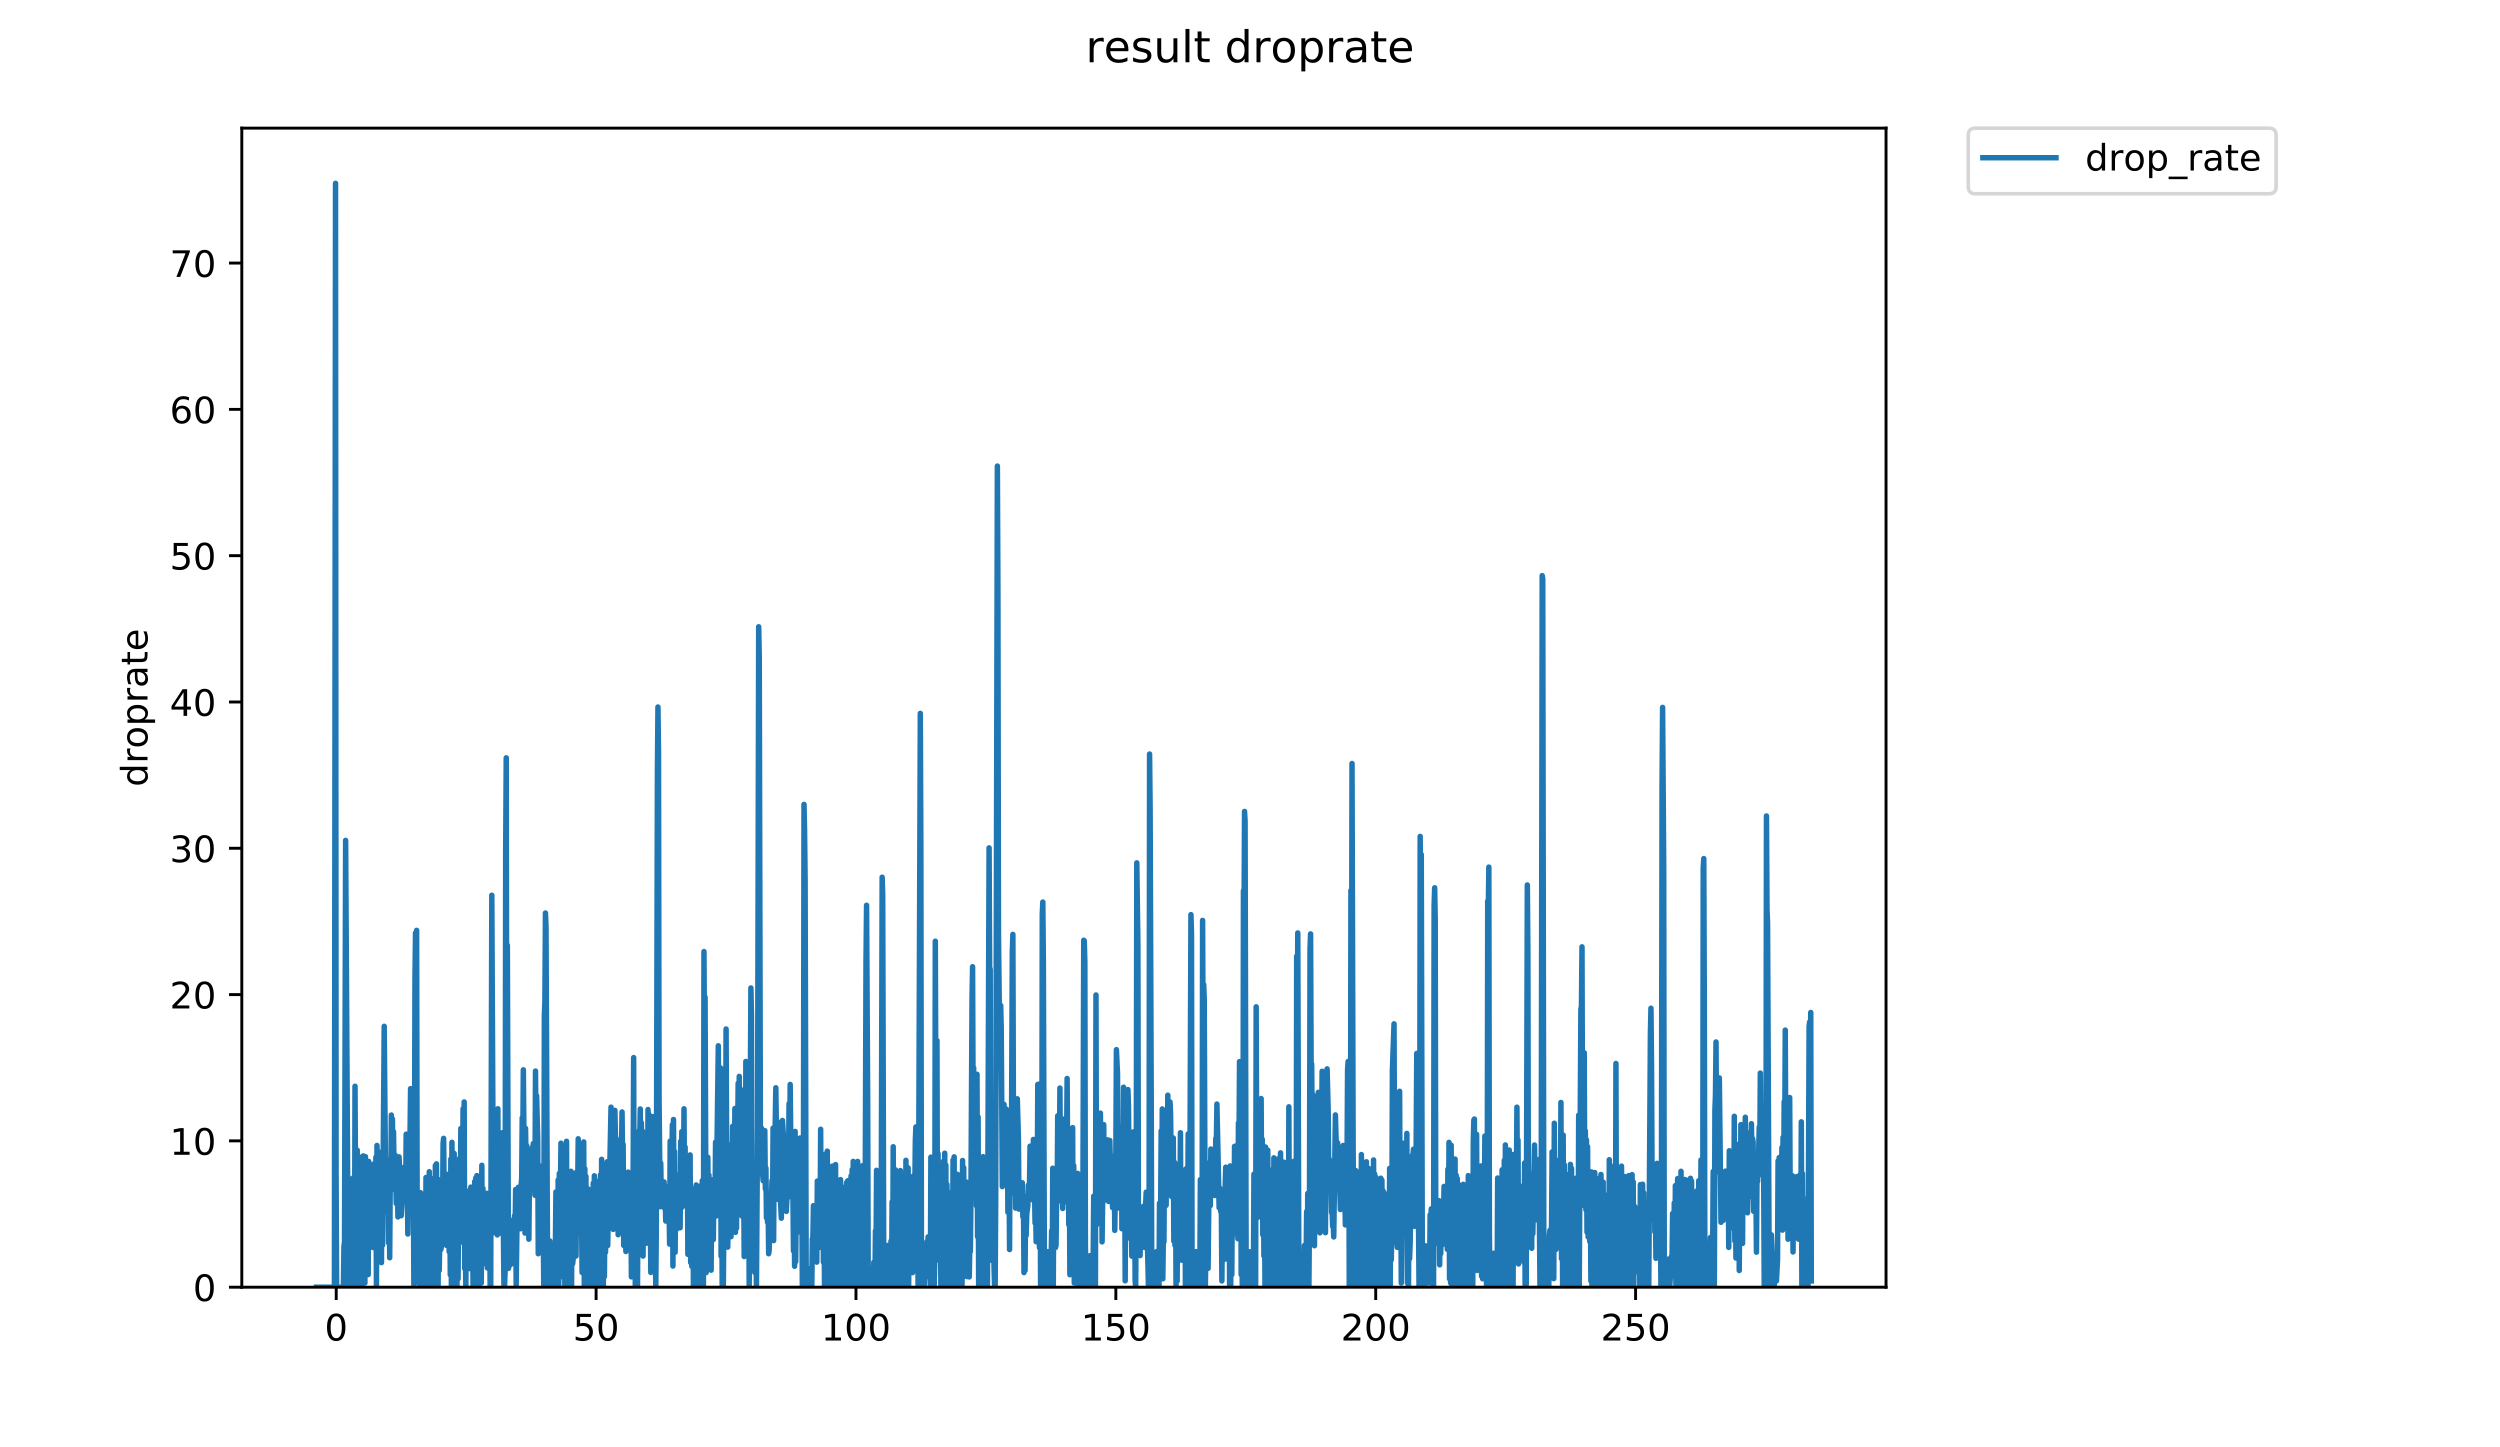 <?xml version="1.0" encoding="utf-8" standalone="no"?>
<!DOCTYPE svg PUBLIC "-//W3C//DTD SVG 1.1//EN"
  "http://www.w3.org/Graphics/SVG/1.1/DTD/svg11.dtd">
<!-- Created with matplotlib (https://matplotlib.org/) -->
<svg height="396pt" version="1.1" viewBox="0 0 684 396" width="684pt" xmlns="http://www.w3.org/2000/svg" xmlns:xlink="http://www.w3.org/1999/xlink">
 <defs>
  <style type="text/css">
*{stroke-linecap:butt;stroke-linejoin:round;}
  </style>
 </defs>
 <g id="figure_1">
  <g id="patch_1">
   <path d="M 0 396 
L 684 396 
L 684 0 
L 0 0 
z
" style="fill:#ffffff;"/>
  </g>
  <g id="axes_1">
   <g id="patch_2">
    <path d="M 66.159 352.174 
L 516.019 352.174 
L 516.019 35.062 
L 66.159 35.062 
z
" style="fill:#ffffff;"/>
   </g>
   <g id="matplotlib.axis_1">
    <g id="xtick_1">
     <g id="line2d_1">
      <defs>
       <path d="M 0 0 
L 0 3.5 
" id="m5cca418c26" style="stroke:#000000;stroke-width:0.8;"/>
      </defs>
      <g>
       <use style="stroke:#000000;stroke-width:0.8;" x="91.992" xlink:href="#m5cca418c26" y="352.174"/>
      </g>
     </g>
     <g id="text_1">
      <!-- 0 -->
      <defs>
       <path d="M 31.781 66.406 
Q 24.172 66.406 20.328 58.906 
Q 16.5 51.422 16.5 36.375 
Q 16.5 21.391 20.328 13.891 
Q 24.172 6.391 31.781 6.391 
Q 39.453 6.391 43.281 13.891 
Q 47.125 21.391 47.125 36.375 
Q 47.125 51.422 43.281 58.906 
Q 39.453 66.406 31.781 66.406 
z
M 31.781 74.219 
Q 44.047 74.219 50.516 64.516 
Q 56.984 54.828 56.984 36.375 
Q 56.984 17.969 50.516 8.266 
Q 44.047 -1.422 31.781 -1.422 
Q 19.531 -1.422 13.062 8.266 
Q 6.594 17.969 6.594 36.375 
Q 6.594 54.828 13.062 64.516 
Q 19.531 74.219 31.781 74.219 
z
" id="DejaVuSans-48"/>
      </defs>
      <g transform="translate(88.811 366.773)scale(0.1 -0.1)">
       <use xlink:href="#DejaVuSans-48"/>
      </g>
     </g>
    </g>
    <g id="xtick_2">
     <g id="line2d_2">
      <g>
       <use style="stroke:#000000;stroke-width:0.8;" x="163.093" xlink:href="#m5cca418c26" y="352.174"/>
      </g>
     </g>
     <g id="text_2">
      <!-- 50 -->
      <defs>
       <path d="M 10.797 72.906 
L 49.516 72.906 
L 49.516 64.594 
L 19.828 64.594 
L 19.828 46.734 
Q 21.969 47.469 24.109 47.828 
Q 26.266 48.188 28.422 48.188 
Q 40.625 48.188 47.75 41.5 
Q 54.891 34.812 54.891 23.391 
Q 54.891 11.625 47.562 5.094 
Q 40.234 -1.422 26.906 -1.422 
Q 22.312 -1.422 17.547 -0.641 
Q 12.797 0.141 7.719 1.703 
L 7.719 11.625 
Q 12.109 9.234 16.797 8.062 
Q 21.484 6.891 26.703 6.891 
Q 35.156 6.891 40.078 11.328 
Q 45.016 15.766 45.016 23.391 
Q 45.016 31 40.078 35.438 
Q 35.156 39.891 26.703 39.891 
Q 22.75 39.891 18.812 39.016 
Q 14.891 38.141 10.797 36.281 
z
" id="DejaVuSans-53"/>
      </defs>
      <g transform="translate(156.731 366.773)scale(0.1 -0.1)">
       <use xlink:href="#DejaVuSans-53"/>
       <use x="63.623" xlink:href="#DejaVuSans-48"/>
      </g>
     </g>
    </g>
    <g id="xtick_3">
     <g id="line2d_3">
      <g>
       <use style="stroke:#000000;stroke-width:0.8;" x="234.194" xlink:href="#m5cca418c26" y="352.174"/>
      </g>
     </g>
     <g id="text_3">
      <!-- 100 -->
      <defs>
       <path d="M 12.406 8.297 
L 28.516 8.297 
L 28.516 63.922 
L 10.984 60.406 
L 10.984 69.391 
L 28.422 72.906 
L 38.281 72.906 
L 38.281 8.297 
L 54.391 8.297 
L 54.391 0 
L 12.406 0 
z
" id="DejaVuSans-49"/>
      </defs>
      <g transform="translate(224.65 366.773)scale(0.1 -0.1)">
       <use xlink:href="#DejaVuSans-49"/>
       <use x="63.623" xlink:href="#DejaVuSans-48"/>
       <use x="127.246" xlink:href="#DejaVuSans-48"/>
      </g>
     </g>
    </g>
    <g id="xtick_4">
     <g id="line2d_4">
      <g>
       <use style="stroke:#000000;stroke-width:0.8;" x="305.295" xlink:href="#m5cca418c26" y="352.174"/>
      </g>
     </g>
     <g id="text_4">
      <!-- 150 -->
      <g transform="translate(295.751 366.773)scale(0.1 -0.1)">
       <use xlink:href="#DejaVuSans-49"/>
       <use x="63.623" xlink:href="#DejaVuSans-53"/>
       <use x="127.246" xlink:href="#DejaVuSans-48"/>
      </g>
     </g>
    </g>
    <g id="xtick_5">
     <g id="line2d_5">
      <g>
       <use style="stroke:#000000;stroke-width:0.8;" x="376.395" xlink:href="#m5cca418c26" y="352.174"/>
      </g>
     </g>
     <g id="text_5">
      <!-- 200 -->
      <defs>
       <path d="M 19.188 8.297 
L 53.609 8.297 
L 53.609 0 
L 7.328 0 
L 7.328 8.297 
Q 12.938 14.109 22.625 23.891 
Q 32.328 33.688 34.812 36.531 
Q 39.547 41.844 41.422 45.531 
Q 43.312 49.219 43.312 52.781 
Q 43.312 58.594 39.234 62.25 
Q 35.156 65.922 28.609 65.922 
Q 23.969 65.922 18.812 64.312 
Q 13.672 62.703 7.812 59.422 
L 7.812 69.391 
Q 13.766 71.781 18.938 73 
Q 24.125 74.219 28.422 74.219 
Q 39.75 74.219 46.484 68.547 
Q 53.219 62.891 53.219 53.422 
Q 53.219 48.922 51.531 44.891 
Q 49.859 40.875 45.406 35.406 
Q 44.188 33.984 37.641 27.219 
Q 31.109 20.453 19.188 8.297 
z
" id="DejaVuSans-50"/>
      </defs>
      <g transform="translate(366.852 366.773)scale(0.1 -0.1)">
       <use xlink:href="#DejaVuSans-50"/>
       <use x="63.623" xlink:href="#DejaVuSans-48"/>
       <use x="127.246" xlink:href="#DejaVuSans-48"/>
      </g>
     </g>
    </g>
    <g id="xtick_6">
     <g id="line2d_6">
      <g>
       <use style="stroke:#000000;stroke-width:0.8;" x="447.496" xlink:href="#m5cca418c26" y="352.174"/>
      </g>
     </g>
     <g id="text_6">
      <!-- 250 -->
      <g transform="translate(437.952 366.773)scale(0.1 -0.1)">
       <use xlink:href="#DejaVuSans-50"/>
       <use x="63.623" xlink:href="#DejaVuSans-53"/>
       <use x="127.246" xlink:href="#DejaVuSans-48"/>
      </g>
     </g>
    </g>
   </g>
   <g id="matplotlib.axis_2">
    <g id="ytick_1">
     <g id="line2d_7">
      <defs>
       <path d="M 0 0 
L -3.5 0 
" id="mb58667f553" style="stroke:#000000;stroke-width:0.8;"/>
      </defs>
      <g>
       <use style="stroke:#000000;stroke-width:0.8;" x="66.159" xlink:href="#mb58667f553" y="352.174"/>
      </g>
     </g>
     <g id="text_7">
      <!-- 0 -->
      <g transform="translate(52.796 355.973)scale(0.1 -0.1)">
       <use xlink:href="#DejaVuSans-48"/>
      </g>
     </g>
    </g>
    <g id="ytick_2">
     <g id="line2d_8">
      <g>
       <use style="stroke:#000000;stroke-width:0.8;" x="66.159" xlink:href="#mb58667f553" y="312.146"/>
      </g>
     </g>
     <g id="text_8">
      <!-- 10 -->
      <g transform="translate(46.434 315.945)scale(0.1 -0.1)">
       <use xlink:href="#DejaVuSans-49"/>
       <use x="63.623" xlink:href="#DejaVuSans-48"/>
      </g>
     </g>
    </g>
    <g id="ytick_3">
     <g id="line2d_9">
      <g>
       <use style="stroke:#000000;stroke-width:0.8;" x="66.159" xlink:href="#mb58667f553" y="272.117"/>
      </g>
     </g>
     <g id="text_9">
      <!-- 20 -->
      <g transform="translate(46.434 275.916)scale(0.1 -0.1)">
       <use xlink:href="#DejaVuSans-50"/>
       <use x="63.623" xlink:href="#DejaVuSans-48"/>
      </g>
     </g>
    </g>
    <g id="ytick_4">
     <g id="line2d_10">
      <g>
       <use style="stroke:#000000;stroke-width:0.8;" x="66.159" xlink:href="#mb58667f553" y="232.089"/>
      </g>
     </g>
     <g id="text_10">
      <!-- 30 -->
      <defs>
       <path d="M 40.578 39.312 
Q 47.656 37.797 51.625 33 
Q 55.609 28.219 55.609 21.188 
Q 55.609 10.406 48.188 4.484 
Q 40.766 -1.422 27.094 -1.422 
Q 22.516 -1.422 17.656 -0.516 
Q 12.797 0.391 7.625 2.203 
L 7.625 11.719 
Q 11.719 9.328 16.594 8.109 
Q 21.484 6.891 26.812 6.891 
Q 36.078 6.891 40.938 10.547 
Q 45.797 14.203 45.797 21.188 
Q 45.797 27.641 41.281 31.266 
Q 36.766 34.906 28.719 34.906 
L 20.219 34.906 
L 20.219 43.016 
L 29.109 43.016 
Q 36.375 43.016 40.234 45.922 
Q 44.094 48.828 44.094 54.297 
Q 44.094 59.906 40.109 62.906 
Q 36.141 65.922 28.719 65.922 
Q 24.656 65.922 20.016 65.031 
Q 15.375 64.156 9.812 62.312 
L 9.812 71.094 
Q 15.438 72.656 20.344 73.438 
Q 25.25 74.219 29.594 74.219 
Q 40.828 74.219 47.359 69.109 
Q 53.906 64.016 53.906 55.328 
Q 53.906 49.266 50.438 45.094 
Q 46.969 40.922 40.578 39.312 
z
" id="DejaVuSans-51"/>
      </defs>
      <g transform="translate(46.434 235.888)scale(0.1 -0.1)">
       <use xlink:href="#DejaVuSans-51"/>
       <use x="63.623" xlink:href="#DejaVuSans-48"/>
      </g>
     </g>
    </g>
    <g id="ytick_5">
     <g id="line2d_11">
      <g>
       <use style="stroke:#000000;stroke-width:0.8;" x="66.159" xlink:href="#mb58667f553" y="192.06"/>
      </g>
     </g>
     <g id="text_11">
      <!-- 40 -->
      <defs>
       <path d="M 37.797 64.312 
L 12.891 25.391 
L 37.797 25.391 
z
M 35.203 72.906 
L 47.609 72.906 
L 47.609 25.391 
L 58.016 25.391 
L 58.016 17.188 
L 47.609 17.188 
L 47.609 0 
L 37.797 0 
L 37.797 17.188 
L 4.891 17.188 
L 4.891 26.703 
z
" id="DejaVuSans-52"/>
      </defs>
      <g transform="translate(46.434 195.86)scale(0.1 -0.1)">
       <use xlink:href="#DejaVuSans-52"/>
       <use x="63.623" xlink:href="#DejaVuSans-48"/>
      </g>
     </g>
    </g>
    <g id="ytick_6">
     <g id="line2d_12">
      <g>
       <use style="stroke:#000000;stroke-width:0.8;" x="66.159" xlink:href="#mb58667f553" y="152.032"/>
      </g>
     </g>
     <g id="text_12">
      <!-- 50 -->
      <g transform="translate(46.434 155.831)scale(0.1 -0.1)">
       <use xlink:href="#DejaVuSans-53"/>
       <use x="63.623" xlink:href="#DejaVuSans-48"/>
      </g>
     </g>
    </g>
    <g id="ytick_7">
     <g id="line2d_13">
      <g>
       <use style="stroke:#000000;stroke-width:0.8;" x="66.159" xlink:href="#mb58667f553" y="112.003"/>
      </g>
     </g>
     <g id="text_13">
      <!-- 60 -->
      <defs>
       <path d="M 33.016 40.375 
Q 26.375 40.375 22.484 35.828 
Q 18.609 31.297 18.609 23.391 
Q 18.609 15.531 22.484 10.953 
Q 26.375 6.391 33.016 6.391 
Q 39.656 6.391 43.531 10.953 
Q 47.406 15.531 47.406 23.391 
Q 47.406 31.297 43.531 35.828 
Q 39.656 40.375 33.016 40.375 
z
M 52.594 71.297 
L 52.594 62.312 
Q 48.875 64.062 45.094 64.984 
Q 41.312 65.922 37.594 65.922 
Q 27.828 65.922 22.672 59.328 
Q 17.531 52.734 16.797 39.406 
Q 19.672 43.656 24.016 45.922 
Q 28.375 48.188 33.594 48.188 
Q 44.578 48.188 50.953 41.516 
Q 57.328 34.859 57.328 23.391 
Q 57.328 12.156 50.688 5.359 
Q 44.047 -1.422 33.016 -1.422 
Q 20.359 -1.422 13.672 8.266 
Q 6.984 17.969 6.984 36.375 
Q 6.984 53.656 15.188 63.938 
Q 23.391 74.219 37.203 74.219 
Q 40.922 74.219 44.703 73.484 
Q 48.484 72.75 52.594 71.297 
z
" id="DejaVuSans-54"/>
      </defs>
      <g transform="translate(46.434 115.803)scale(0.1 -0.1)">
       <use xlink:href="#DejaVuSans-54"/>
       <use x="63.623" xlink:href="#DejaVuSans-48"/>
      </g>
     </g>
    </g>
    <g id="ytick_8">
     <g id="line2d_14">
      <g>
       <use style="stroke:#000000;stroke-width:0.8;" x="66.159" xlink:href="#mb58667f553" y="71.975"/>
      </g>
     </g>
     <g id="text_14">
      <!-- 70 -->
      <defs>
       <path d="M 8.203 72.906 
L 55.078 72.906 
L 55.078 68.703 
L 28.609 0 
L 18.312 0 
L 43.219 64.594 
L 8.203 64.594 
z
" id="DejaVuSans-55"/>
      </defs>
      <g transform="translate(46.434 75.774)scale(0.1 -0.1)">
       <use xlink:href="#DejaVuSans-55"/>
       <use x="63.623" xlink:href="#DejaVuSans-48"/>
      </g>
     </g>
    </g>
    <g id="text_15">
     <!-- droprate -->
     <defs>
      <path d="M 45.406 46.391 
L 45.406 75.984 
L 54.391 75.984 
L 54.391 0 
L 45.406 0 
L 45.406 8.203 
Q 42.578 3.328 38.25 0.953 
Q 33.938 -1.422 27.875 -1.422 
Q 17.969 -1.422 11.734 6.484 
Q 5.516 14.406 5.516 27.297 
Q 5.516 40.188 11.734 48.094 
Q 17.969 56 27.875 56 
Q 33.938 56 38.25 53.625 
Q 42.578 51.266 45.406 46.391 
z
M 14.797 27.297 
Q 14.797 17.391 18.875 11.75 
Q 22.953 6.109 30.078 6.109 
Q 37.203 6.109 41.297 11.75 
Q 45.406 17.391 45.406 27.297 
Q 45.406 37.203 41.297 42.844 
Q 37.203 48.484 30.078 48.484 
Q 22.953 48.484 18.875 42.844 
Q 14.797 37.203 14.797 27.297 
z
" id="DejaVuSans-100"/>
      <path d="M 41.109 46.297 
Q 39.594 47.172 37.812 47.578 
Q 36.031 48 33.891 48 
Q 26.266 48 22.188 43.047 
Q 18.109 38.094 18.109 28.812 
L 18.109 0 
L 9.078 0 
L 9.078 54.688 
L 18.109 54.688 
L 18.109 46.188 
Q 20.953 51.172 25.484 53.578 
Q 30.031 56 36.531 56 
Q 37.453 56 38.578 55.875 
Q 39.703 55.766 41.062 55.516 
z
" id="DejaVuSans-114"/>
      <path d="M 30.609 48.391 
Q 23.391 48.391 19.188 42.75 
Q 14.984 37.109 14.984 27.297 
Q 14.984 17.484 19.156 11.844 
Q 23.344 6.203 30.609 6.203 
Q 37.797 6.203 41.984 11.859 
Q 46.188 17.531 46.188 27.297 
Q 46.188 37.016 41.984 42.703 
Q 37.797 48.391 30.609 48.391 
z
M 30.609 56 
Q 42.328 56 49.016 48.375 
Q 55.719 40.766 55.719 27.297 
Q 55.719 13.875 49.016 6.219 
Q 42.328 -1.422 30.609 -1.422 
Q 18.844 -1.422 12.172 6.219 
Q 5.516 13.875 5.516 27.297 
Q 5.516 40.766 12.172 48.375 
Q 18.844 56 30.609 56 
z
" id="DejaVuSans-111"/>
      <path d="M 18.109 8.203 
L 18.109 -20.797 
L 9.078 -20.797 
L 9.078 54.688 
L 18.109 54.688 
L 18.109 46.391 
Q 20.953 51.266 25.266 53.625 
Q 29.594 56 35.594 56 
Q 45.562 56 51.781 48.094 
Q 58.016 40.188 58.016 27.297 
Q 58.016 14.406 51.781 6.484 
Q 45.562 -1.422 35.594 -1.422 
Q 29.594 -1.422 25.266 0.953 
Q 20.953 3.328 18.109 8.203 
z
M 48.688 27.297 
Q 48.688 37.203 44.609 42.844 
Q 40.531 48.484 33.406 48.484 
Q 26.266 48.484 22.188 42.844 
Q 18.109 37.203 18.109 27.297 
Q 18.109 17.391 22.188 11.75 
Q 26.266 6.109 33.406 6.109 
Q 40.531 6.109 44.609 11.75 
Q 48.688 17.391 48.688 27.297 
z
" id="DejaVuSans-112"/>
      <path d="M 34.281 27.484 
Q 23.391 27.484 19.188 25 
Q 14.984 22.516 14.984 16.5 
Q 14.984 11.719 18.141 8.906 
Q 21.297 6.109 26.703 6.109 
Q 34.188 6.109 38.703 11.406 
Q 43.219 16.703 43.219 25.484 
L 43.219 27.484 
z
M 52.203 31.203 
L 52.203 0 
L 43.219 0 
L 43.219 8.297 
Q 40.141 3.328 35.547 0.953 
Q 30.953 -1.422 24.312 -1.422 
Q 15.922 -1.422 10.953 3.297 
Q 6 8.016 6 15.922 
Q 6 25.141 12.172 29.828 
Q 18.359 34.516 30.609 34.516 
L 43.219 34.516 
L 43.219 35.406 
Q 43.219 41.609 39.141 45 
Q 35.062 48.391 27.688 48.391 
Q 23 48.391 18.547 47.266 
Q 14.109 46.141 10.016 43.891 
L 10.016 52.203 
Q 14.938 54.109 19.578 55.047 
Q 24.219 56 28.609 56 
Q 40.484 56 46.344 49.844 
Q 52.203 43.703 52.203 31.203 
z
" id="DejaVuSans-97"/>
      <path d="M 18.312 70.219 
L 18.312 54.688 
L 36.812 54.688 
L 36.812 47.703 
L 18.312 47.703 
L 18.312 18.016 
Q 18.312 11.328 20.141 9.422 
Q 21.969 7.516 27.594 7.516 
L 36.812 7.516 
L 36.812 0 
L 27.594 0 
Q 17.188 0 13.234 3.875 
Q 9.281 7.766 9.281 18.016 
L 9.281 47.703 
L 2.688 47.703 
L 2.688 54.688 
L 9.281 54.688 
L 9.281 70.219 
z
" id="DejaVuSans-116"/>
      <path d="M 56.203 29.594 
L 56.203 25.203 
L 14.891 25.203 
Q 15.484 15.922 20.484 11.062 
Q 25.484 6.203 34.422 6.203 
Q 39.594 6.203 44.453 7.469 
Q 49.312 8.734 54.109 11.281 
L 54.109 2.781 
Q 49.266 0.734 44.188 -0.344 
Q 39.109 -1.422 33.891 -1.422 
Q 20.797 -1.422 13.156 6.188 
Q 5.516 13.812 5.516 26.812 
Q 5.516 40.234 12.766 48.109 
Q 20.016 56 32.328 56 
Q 43.359 56 49.781 48.891 
Q 56.203 41.797 56.203 29.594 
z
M 47.219 32.234 
Q 47.125 39.594 43.094 43.984 
Q 39.062 48.391 32.422 48.391 
Q 24.906 48.391 20.391 44.141 
Q 15.875 39.891 15.188 32.172 
z
" id="DejaVuSans-101"/>
     </defs>
     <g transform="translate(40.354 215.236)rotate(-90)scale(0.1 -0.1)">
      <use xlink:href="#DejaVuSans-100"/>
      <use x="63.477" xlink:href="#DejaVuSans-114"/>
      <use x="104.559" xlink:href="#DejaVuSans-111"/>
      <use x="165.74" xlink:href="#DejaVuSans-112"/>
      <use x="229.217" xlink:href="#DejaVuSans-114"/>
      <use x="270.33" xlink:href="#DejaVuSans-97"/>
      <use x="331.609" xlink:href="#DejaVuSans-116"/>
      <use x="370.818" xlink:href="#DejaVuSans-101"/>
     </g>
    </g>
   </g>
   <g id="line2d_15">
    <path clip-path="url(#p943f7c2961)" d="M 86.607 352.174 
L 91.495 352.174 
L 91.799 50.163 
L 91.949 320.201 
L 92.1 352.174 
L 93.954 352.174 
L 94.106 340.94 
L 94.259 339.806 
L 94.562 229.928 
L 95.165 331.196 
L 95.318 328.994 
L 95.468 351.602 
L 95.62 323.785 
L 95.769 352.174 
L 95.922 324.51 
L 96.073 352.174 
L 96.225 326.696 
L 96.376 352.174 
L 96.529 322.336 
L 96.682 352.174 
L 96.832 323.459 
L 96.982 352.174 
L 97.132 297.199 
L 97.282 326.869 
L 97.432 327.479 
L 97.583 352.174 
L 97.733 314.684 
L 97.884 347.028 
L 98.034 320.197 
L 98.184 333.77 
L 98.334 336.071 
L 98.484 325.143 
L 98.634 348.143 
L 98.784 325.719 
L 98.934 352.174 
L 99.084 316.465 
L 99.233 344.122 
L 99.384 316.251 
L 99.534 346.998 
L 99.684 318.193 
L 99.834 351.026 
L 99.985 316.455 
L 100.135 330.864 
L 100.285 317.617 
L 100.434 330.895 
L 100.584 318.242 
L 100.734 348.723 
L 100.884 317.766 
L 101.034 330.895 
L 101.334 326.832 
L 101.484 323.993 
L 101.633 330.32 
L 101.785 331.617 
L 101.935 329.904 
L 102.087 341.34 
L 102.237 318.484 
L 102.388 334.473 
L 102.539 324.114 
L 102.689 330.413 
L 102.84 316.619 
L 102.991 352.174 
L 103.142 313.4 
L 103.293 329.873 
L 103.443 320.813 
L 103.595 323.011 
L 103.748 318.49 
L 103.903 332.634 
L 104.057 315.276 
L 104.365 345.456 
L 104.517 318.77 
L 104.666 340.688 
L 105.118 280.797 
L 105.567 331.44 
L 105.718 323.623 
L 105.868 321.736 
L 106.018 329.744 
L 106.168 320.588 
L 106.318 340.079 
L 106.468 317.242 
L 106.618 344.122 
L 106.768 322.843 
L 106.918 325.719 
L 107.068 305.082 
L 107.218 318.865 
L 107.367 306.164 
L 107.517 318.769 
L 107.667 309.615 
L 107.817 320.633 
L 108.119 316.045 
L 108.42 329.301 
L 108.721 323.542 
L 108.871 332.947 
L 109.172 316.517 
L 109.324 319.336 
L 109.474 329.202 
L 109.626 327.794 
L 109.776 332.62 
L 110.079 327.897 
L 110.229 319.486 
L 110.379 324.726 
L 110.529 323.871 
L 110.982 327.515 
L 111.132 310.311 
L 111.281 325.182 
L 111.432 322.311 
L 111.582 337.629 
L 111.732 323.582 
L 111.882 320.542 
L 112.032 312.491 
L 112.184 310.726 
L 112.335 297.85 
L 112.635 331.47 
L 112.785 331.499 
L 112.935 323.018 
L 113.085 321.162 
L 113.235 352.174 
L 113.385 326.069 
L 113.535 267.935 
L 113.685 255.257 
L 113.835 259.138 
L 113.985 254.544 
L 114.134 331.987 
L 114.286 331.705 
L 114.436 334.896 
L 114.585 351.024 
L 114.735 336.624 
L 114.885 352.174 
L 115.039 326.313 
L 115.191 352.174 
L 115.341 333.849 
L 115.491 352.174 
L 115.642 329.333 
L 115.792 352.174 
L 115.942 326.905 
L 116.092 352.174 
L 116.245 328.928 
L 116.395 352.174 
L 116.547 322.167 
L 116.698 352.174 
L 116.848 322.225 
L 116.999 352.174 
L 117.149 324.568 
L 117.298 352.174 
L 117.449 320.588 
L 117.6 352.174 
L 117.75 327.585 
L 117.901 352.174 
L 118.053 322.775 
L 118.205 347.632 
L 118.356 327.69 
L 118.507 328.123 
L 118.659 352.174 
L 118.811 322.252 
L 118.963 352.174 
L 119.113 318.865 
L 119.267 352.174 
L 119.417 318.436 
L 119.568 352.174 
L 119.718 333.195 
L 119.868 352.174 
L 120.017 322.758 
L 120.169 347.613 
L 120.319 339.003 
L 120.47 337.878 
L 120.62 341.866 
L 120.773 340.867 
L 120.923 324.114 
L 121.075 333.954 
L 121.226 312.83 
L 121.376 311.458 
L 121.527 326.405 
L 121.677 322.969 
L 121.828 328.695 
L 121.982 329.285 
L 122.133 340.721 
L 122.286 329.124 
L 122.439 335.801 
L 122.589 321.295 
L 122.742 327.897 
L 122.893 342.494 
L 123.045 324.274 
L 123.197 348.772 
L 123.349 317.121 
L 123.499 352.174 
L 123.651 312.542 
L 123.803 344.793 
L 123.955 315.888 
L 124.107 352.174 
L 124.26 315.58 
L 124.411 352.174 
L 124.565 323.945 
L 124.715 352.174 
L 124.869 317.928 
L 125.022 352.174 
L 125.174 328.191 
L 125.324 349.89 
L 125.477 330.72 
L 125.628 340.2 
L 125.78 316.872 
L 125.931 328.226 
L 126.084 308.763 
L 126.241 331.309 
L 126.391 314.541 
L 126.543 323.745 
L 126.695 303.345 
L 126.846 329.904 
L 126.997 301.498 
L 127.149 347.071 
L 127.3 340.2 
L 127.45 352.174 
L 127.606 332.271 
L 127.757 344.772 
L 127.908 332.787 
L 128.062 343.192 
L 128.213 325.87 
L 128.363 343.012 
L 128.514 329.841 
L 128.668 347.121 
L 128.819 324.804 
L 129.122 338.509 
L 129.279 326.153 
L 129.428 352.174 
L 129.578 330.32 
L 129.728 352.174 
L 129.878 323.252 
L 130.028 352.174 
L 130.177 322.268 
L 130.327 352.174 
L 130.476 321.649 
L 130.628 352.174 
L 130.778 325.757 
L 130.928 352.174 
L 131.078 326.294 
L 131.227 346.39 
L 131.377 334.371 
L 131.68 351.035 
L 131.829 318.817 
L 131.981 345.911 
L 132.131 325.143 
L 132.281 340.737 
L 132.431 327.984 
L 132.581 330.288 
L 132.73 342.255 
L 132.88 330.32 
L 133.031 338.005 
L 133.186 326.493 
L 133.342 346.907 
L 133.494 328.495 
L 133.644 346.331 
L 133.801 341.611 
L 133.952 332.245 
L 134.105 352.174 
L 134.258 352.174 
L 134.559 244.935 
L 135.01 337.264 
L 135.163 320.174 
L 135.314 315.993 
L 135.464 320.678 
L 135.614 337.221 
L 135.764 325.528 
L 135.914 328.157 
L 136.065 337.878 
L 136.216 303.359 
L 136.366 336.713 
L 136.518 324.234 
L 136.669 337.412 
L 136.821 311.352 
L 136.971 324.154 
L 137.122 315.629 
L 137.273 328.662 
L 137.423 309.919 
L 137.574 332.676 
L 137.725 336.704 
L 137.883 352.174 
L 138.041 352.174 
L 138.2 347.599 
L 138.354 233.035 
L 138.505 207.342 
L 138.657 312.146 
L 138.809 258.623 
L 139.11 347.035 
L 139.261 346.439 
L 139.565 339.041 
L 139.715 340.737 
L 139.865 345.866 
L 140.015 334.945 
L 140.166 333.875 
L 140.316 335.668 
L 140.467 335.615 
L 140.619 343.154 
L 140.769 332.62 
L 140.92 337.878 
L 141.072 325.451 
L 141.222 351.602 
L 141.526 329.027 
L 141.678 328.829 
L 141.829 324.843 
L 141.979 327.408 
L 142.129 333.691 
L 142.28 326.331 
L 142.43 336.186 
L 142.581 324.114 
L 142.732 322.439 
L 142.882 305.789 
L 143.033 312.886 
L 143.184 292.703 
L 143.335 309.798 
L 143.485 312.088 
L 143.637 337.37 
L 143.787 308.715 
L 143.938 318.388 
L 144.089 313.4 
L 144.244 335.472 
L 144.395 329.968 
L 144.545 330.956 
L 144.696 339.041 
L 144.847 323.21 
L 144.998 323.084 
L 145.152 315.017 
L 145.302 315.681 
L 145.453 318.388 
L 145.604 313.916 
L 145.754 315.993 
L 145.905 312.886 
L 146.36 327.013 
L 146.511 293.041 
L 146.662 312.146 
L 146.813 299.79 
L 147.116 311.747 
L 147.267 343.025 
L 147.417 321.251 
L 147.567 334.896 
L 147.72 319.521 
L 147.87 329.777 
L 148.021 319.055 
L 148.171 321.251 
L 148.322 320.106 
L 148.473 320.768 
L 148.783 352.174 
L 148.935 277.983 
L 149.085 273.845 
L 149.235 249.803 
L 149.387 253.529 
L 149.838 352.174 
L 149.991 352.174 
L 150.144 347.093 
L 150.294 352.174 
L 150.444 339.521 
L 150.744 348.728 
L 150.896 347.042 
L 151.046 349.89 
L 151.197 345.302 
L 151.347 344.157 
L 151.497 346.998 
L 151.647 352.174 
L 151.948 341.866 
L 152.098 326.12 
L 152.249 340.183 
L 152.406 326.478 
L 152.556 352.174 
L 152.71 322.816 
L 152.871 352.174 
L 153.028 321.047 
L 153.179 338 
L 153.481 312.774 
L 153.635 345.475 
L 153.789 313.599 
L 153.94 349.319 
L 154.09 326.405 
L 154.242 341.954 
L 154.392 318.817 
L 154.546 352.174 
L 154.697 316.972 
L 154.847 352.174 
L 154.998 312.26 
L 155.149 352.174 
L 155.3 321.339 
L 155.454 352.174 
L 155.609 321.512 
L 155.762 352.174 
L 155.913 322.481 
L 156.069 352.174 
L 156.221 320.468 
L 156.377 352.174 
L 156.526 328.662 
L 156.676 345.765 
L 156.832 344.358 
L 156.984 341.516 
L 157.141 335.679 
L 157.292 339.63 
L 157.444 320.902 
L 157.595 343.657 
L 157.746 322.566 
L 157.896 333.25 
L 158.048 326.019 
L 158.199 311.574 
L 158.351 326.093 
L 158.653 331.046 
L 158.805 330.031 
L 158.956 337.837 
L 159.106 332.188 
L 159.256 348.137 
L 159.407 326.977 
L 159.557 332.676 
L 159.708 312.43 
L 159.859 352.174 
L 160.01 319.751 
L 160.161 352.174 
L 160.311 321.867 
L 160.467 352.174 
L 160.621 326.6 
L 160.776 352.174 
L 160.933 325.306 
L 161.087 352.174 
L 161.237 328.762 
L 161.394 348.171 
L 161.55 334.987 
L 161.855 350.451 
L 162.011 325.87 
L 162.163 352.174 
L 162.314 323.707 
L 162.465 352.174 
L 162.616 321.699 
L 162.77 352.174 
L 162.921 324.765 
L 163.075 352.174 
L 163.226 323.176 
L 163.383 352.174 
L 163.542 331.194 
L 163.693 348.143 
L 164 335.812 
L 164.15 352.174 
L 164.303 321.383 
L 164.453 352.174 
L 164.604 317.192 
L 164.758 352.174 
L 164.91 318.768 
L 165.064 352.174 
L 165.214 321.519 
L 165.364 349.294 
L 165.515 328.762 
L 165.668 342.617 
L 165.819 328.695 
L 165.969 333.875 
L 166.12 317.864 
L 166.271 340.77 
L 166.572 322.311 
L 166.722 325.221 
L 167.174 302.926 
L 167.474 322.311 
L 167.626 323.745 
L 167.779 336.366 
L 167.929 326.759 
L 168.08 307.569 
L 168.229 303.794 
L 168.379 310.765 
L 168.531 311.805 
L 168.682 311.747 
L 168.832 312.548 
L 168.982 311.916 
L 169.132 337.817 
L 169.284 336.208 
L 169.435 330.382 
L 169.585 317.716 
L 169.735 333.222 
L 169.884 325.719 
L 170.189 304.229 
L 170.34 317.242 
L 170.492 313.108 
L 170.643 340.754 
L 170.793 325.832 
L 170.944 325.259 
L 171.093 331.44 
L 171.244 342.411 
L 171.545 323.542 
L 171.695 329.202 
L 171.845 320.678 
L 171.996 328.695 
L 172.146 322.396 
L 172.296 330.382 
L 172.597 324.687 
L 172.749 349.343 
L 173.05 321.78 
L 173.203 326.84 
L 173.367 289.362 
L 173.519 349.274 
L 173.669 325.259 
L 173.819 352.174 
L 173.969 329.169 
L 174.119 352.174 
L 174.269 321.162 
L 174.42 352.174 
L 174.57 325.642 
L 174.723 340.234 
L 174.876 309.373 
L 175.029 311.69 
L 175.181 303.414 
L 175.331 321.78 
L 175.482 307.192 
L 175.633 322.523 
L 175.785 309.47 
L 175.937 343.657 
L 176.088 320.946 
L 176.391 327.585 
L 176.541 330.956 
L 176.695 318.024 
L 176.845 340.148 
L 176.996 318.913 
L 177.146 332.676 
L 177.297 303.568 
L 177.447 326.368 
L 177.601 304.95 
L 177.757 333.929 
L 177.91 330.351 
L 178.059 348.143 
L 178.209 324.489 
L 178.361 322.082 
L 178.661 305.522 
L 178.813 313.4 
L 178.962 313.01 
L 179.112 315.942 
L 179.417 352.174 
L 179.566 336.071 
L 179.867 211.44 
L 180.016 193.441 
L 180.166 205.883 
L 180.319 300.87 
L 180.627 330.156 
L 180.777 318.242 
L 180.929 327.829 
L 181.081 323.745 
L 181.391 325.046 
L 181.54 330.288 
L 181.69 323.377 
L 181.842 330.506 
L 181.992 328.088 
L 182.144 334.082 
L 182.297 332.442 
L 182.601 325.639 
L 182.751 324.687 
L 182.901 329.841 
L 183.054 330.125 
L 183.208 340.401 
L 183.359 312.203 
L 183.509 340.234 
L 183.66 313.641 
L 183.811 317.962 
L 183.962 307.698 
L 184.112 346.398 
L 184.263 306.296 
L 184.412 327.479 
L 184.564 315.058 
L 184.714 342.629 
L 184.866 323.094 
L 185.016 333.823 
L 185.171 322.027 
L 185.321 336.14 
L 185.625 328.226 
L 185.776 321.383 
L 185.93 326.349 
L 186.083 335.916 
L 186.241 312.255 
L 186.392 330.537 
L 186.542 309.615 
L 186.692 323.5 
L 186.842 316.045 
L 186.993 321.251 
L 187.143 303.359 
L 187.294 327.55 
L 187.446 313.837 
L 187.598 329.968 
L 187.748 317.864 
L 187.898 319.921 
L 188.051 316.838 
L 188.204 343.179 
L 188.354 327.049 
L 188.508 334.184 
L 188.659 335.662 
L 188.815 315.987 
L 188.968 345.437 
L 189.119 329.398 
L 189.271 346.456 
L 189.572 332.099 
L 189.721 352.174 
L 189.873 325.215 
L 190.023 352.174 
L 190.176 326.649 
L 190.327 352.174 
L 190.477 324.194 
L 190.631 352.174 
L 190.783 325.336 
L 190.933 352.174 
L 191.084 331.44 
L 191.234 343.945 
L 191.536 334.197 
L 191.689 349.916 
L 191.841 324.313 
L 191.994 350.48 
L 192.145 323.011 
L 192.3 352.174 
L 192.454 352.174 
L 192.605 260.355 
L 192.755 286.892 
L 192.906 272.802 
L 193.208 348.177 
L 193.659 316.619 
L 193.809 334.945 
L 193.96 321.471 
L 194.114 338.719 
L 194.266 328.361 
L 194.566 347.526 
L 194.717 325.413 
L 194.868 337.091 
L 195.018 322.801 
L 195.17 339.152 
L 195.32 322.927 
L 195.472 322.691 
L 195.624 330.629 
L 195.774 312.491 
L 195.924 332.704 
L 196.527 286.13 
L 196.678 312.718 
L 196.834 297.615 
L 196.985 325.489 
L 197.139 292.188 
L 197.291 343.682 
L 197.443 321.601 
L 197.597 352.174 
L 197.749 318.059 
L 197.901 352.174 
L 198.052 334.498 
L 198.203 333.979 
L 198.354 326.405 
L 198.505 325.336 
L 198.655 281.536 
L 198.806 312.26 
L 198.955 313.066 
L 199.105 341.215 
L 199.555 319.298 
L 199.705 334.32 
L 199.854 327.337 
L 200.003 338.351 
L 200.153 321.605 
L 200.305 321.996 
L 200.457 308.137 
L 200.609 331.226 
L 200.761 316.455 
L 200.914 322.124 
L 201.063 303.289 
L 201.212 337.178 
L 201.362 307.185 
L 201.511 336.048 
L 201.661 311.858 
L 201.811 311.916 
L 201.961 296.387 
L 202.11 314.162 
L 202.26 294.496 
L 202.409 312.376 
L 202.558 297.957 
L 202.708 331.987 
L 202.857 299.687 
L 203.008 332.732 
L 203.159 313.806 
L 203.309 329.268 
L 203.46 322.082 
L 203.61 343.785 
L 203.762 309.979 
L 203.912 339.262 
L 204.063 290.416 
L 204.214 333.902 
L 204.365 320.768 
L 204.516 329.873 
L 204.82 314.435 
L 204.977 352.174 
L 205.446 270.311 
L 205.598 277.86 
L 205.751 338.643 
L 205.904 343.141 
L 206.055 342.508 
L 206.206 331.617 
L 206.356 332.648 
L 206.505 348.143 
L 206.655 327.373 
L 206.96 352.174 
L 207.27 308.143 
L 207.576 171.49 
L 207.733 179.685 
L 208.046 311.091 
L 208.196 310.943 
L 208.346 308.653 
L 208.646 321.118 
L 208.797 323.052 
L 208.947 312.088 
L 209.249 309.348 
L 209.4 325.298 
L 209.551 319.58 
L 209.7 333.222 
L 209.852 327.725 
L 210.003 334.447 
L 210.153 329.268 
L 210.304 343.025 
L 210.456 342.012 
L 210.607 328.662 
L 210.758 330.444 
L 210.908 329.904 
L 211.059 328.662 
L 211.21 323.011 
L 211.36 333.304 
L 211.511 308.653 
L 211.661 339.43 
L 211.814 314.348 
L 211.964 314.952 
L 212.264 297.616 
L 212.565 319.921 
L 212.716 328.123 
L 212.867 306.999 
L 213.016 321.162 
L 213.167 309.615 
L 213.321 324.104 
L 213.773 333.304 
L 213.931 309.345 
L 214.081 306.558 
L 214.381 311.458 
L 214.531 327.479 
L 214.681 317.092 
L 214.833 324.882 
L 214.983 324.444 
L 215.132 331.44 
L 215.736 319.336 
L 215.889 301.927 
L 216.042 324.471 
L 216.192 296.706 
L 216.343 310.549 
L 216.494 313.345 
L 216.645 327.62 
L 216.796 311.061 
L 217.098 342.255 
L 217.248 322.885 
L 217.399 346.448 
L 217.552 309.567 
L 217.703 345.192 
L 217.853 328.729 
L 218.004 333.849 
L 218.154 318.388 
L 218.309 337.101 
L 218.468 318.546 
L 218.619 324.959 
L 218.921 311.352 
L 219.071 329.235 
L 219.221 321.207 
L 219.372 325.087 
L 219.522 352.174 
L 219.673 352.174 
L 219.825 321.035 
L 219.976 220.08 
L 220.126 227.193 
L 220.277 240.573 
L 220.578 352.174 
L 221.18 352.174 
L 221.33 347.58 
L 221.48 347.123 
L 221.632 352.174 
L 222.106 352.174 
L 222.257 338.978 
L 222.407 338.411 
L 222.558 329.873 
L 222.708 344.168 
L 223.012 333.49 
L 223.167 331.048 
L 223.468 345.322 
L 223.619 323.135 
L 223.77 339.612 
L 223.923 329.059 
L 224.074 341.34 
L 224.225 333.357 
L 224.376 336.163 
L 224.528 308.962 
L 224.68 337.433 
L 224.831 325.374 
L 224.982 331.647 
L 225.133 319.008 
L 225.284 345.322 
L 225.434 329.268 
L 225.586 352.174 
L 225.737 315.838 
L 225.888 352.174 
L 226.04 316.922 
L 226.191 352.174 
L 226.342 314.952 
L 226.493 352.174 
L 226.644 326.515 
L 226.795 349.315 
L 226.946 331.647 
L 227.097 336.735 
L 227.248 347.035 
L 227.398 322.969 
L 227.549 352.174 
L 227.7 319.059 
L 227.851 352.174 
L 228.001 320.938 
L 228.153 352.174 
L 228.304 319.102 
L 228.455 352.174 
L 228.606 318.628 
L 228.759 352.174 
L 228.91 322.733 
L 229.06 352.174 
L 229.21 330.32 
L 229.359 343.472 
L 229.51 343.025 
L 229.662 331.38 
L 229.813 352.174 
L 229.965 322.741 
L 230.117 352.174 
L 230.268 324.647 
L 230.418 352.174 
L 230.57 325.413 
L 230.722 352.174 
L 230.875 325.451 
L 231.028 352.174 
L 231.178 345.182 
L 231.33 329.744 
L 231.48 352.174 
L 231.631 323.542 
L 231.782 352.174 
L 231.932 323.052 
L 232.082 352.174 
L 232.233 331.499 
L 232.385 351.567 
L 232.535 339.521 
L 232.686 346.431 
L 232.836 321.736 
L 232.986 352.174 
L 233.139 320.039 
L 233.289 352.174 
L 233.439 317.766 
L 233.592 352.174 
L 233.747 319.884 
L 233.899 352.174 
L 234.052 322.419 
L 234.203 352.174 
L 234.355 322.566 
L 234.509 352.174 
L 234.659 317.766 
L 234.809 351.007 
L 234.96 332.732 
L 235.261 347.593 
L 235.413 326.182 
L 235.565 352.174 
L 235.72 320.857 
L 235.871 352.174 
L 236.024 318.911 
L 236.175 352.174 
L 236.327 319.988 
L 236.479 352.174 
L 236.637 352.174 
L 236.939 263.222 
L 237.09 247.678 
L 237.394 301.291 
L 237.547 352.174 
L 238.013 352.174 
L 238.163 348.743 
L 238.313 348.723 
L 238.464 352.174 
L 238.616 347.071 
L 238.769 352.174 
L 238.921 352.174 
L 239.072 345.351 
L 239.222 352.174 
L 239.373 352.174 
L 239.524 336.735 
L 239.675 344.18 
L 239.825 320.197 
L 239.976 349.887 
L 240.128 323.745 
L 240.287 352.174 
L 240.589 326.66 
L 240.741 324.21 
L 240.893 352.174 
L 241.052 352.174 
L 241.356 240.003 
L 241.506 244.781 
L 241.807 352.174 
L 242.414 352.174 
L 242.564 349.315 
L 242.866 340.754 
L 243.018 347.064 
L 243.169 347.625 
L 243.321 352.174 
L 243.473 352.174 
L 243.624 349.897 
L 243.775 339.54 
L 243.926 352.174 
L 244.077 328.829 
L 244.228 352.174 
L 244.378 313.751 
L 244.528 352.174 
L 244.679 323.418 
L 244.83 352.174 
L 244.98 320.06 
L 245.131 352.174 
L 245.282 320.723 
L 245.434 352.174 
L 245.584 338.411 
L 245.885 345.312 
L 246.035 323.372 
L 246.185 352.174 
L 246.335 320.267 
L 246.485 352.174 
L 246.635 325.016 
L 246.788 352.174 
L 246.942 322.503 
L 247.092 352.174 
L 247.244 321.427 
L 247.398 352.174 
L 247.552 321.383 
L 247.707 352.174 
L 247.861 317.464 
L 248.011 352.174 
L 248.161 321.118 
L 248.311 352.174 
L 248.461 319.533 
L 248.611 352.174 
L 248.762 324.154 
L 248.912 348.107 
L 249.065 331.226 
L 249.375 341.813 
L 249.525 330.616 
L 249.677 348.194 
L 249.827 321.78 
L 250.129 341.94 
L 250.433 312.202 
L 250.584 308.331 
L 250.735 313.345 
L 250.887 314.541 
L 251.038 320.999 
L 251.188 352.174 
L 251.338 325.221 
L 251.797 195.178 
L 251.947 232.661 
L 252.097 338.965 
L 252.25 352.174 
L 252.862 352.174 
L 253.015 345.39 
L 253.168 345.981 
L 253.319 349.319 
L 253.471 348.782 
L 253.623 339.701 
L 253.779 346.076 
L 253.929 338.411 
L 254.079 341.852 
L 254.23 339.059 
L 254.534 352.174 
L 254.687 316.606 
L 254.836 352.174 
L 254.986 324.709 
L 255.137 352.174 
L 255.288 324.726 
L 255.445 352.174 
L 255.596 352.174 
L 255.747 345.176 
L 255.898 257.52 
L 256.05 298.727 
L 256.351 284.698 
L 256.501 344.73 
L 256.652 315.629 
L 256.805 342.026 
L 256.958 321.21 
L 257.111 341.447 
L 257.266 323.144 
L 257.419 352.174 
L 257.57 319.703 
L 257.722 351.605 
L 257.871 326.869 
L 258.021 352.174 
L 258.171 317.647 
L 258.331 352.174 
L 258.481 315.516 
L 258.632 352.174 
L 258.783 318.768 
L 258.933 352.174 
L 259.083 324.074 
L 259.234 352.174 
L 259.385 326.551 
L 259.536 352.174 
L 259.687 326.368 
L 259.838 346.732 
L 260.145 335.002 
L 260.298 352.174 
L 260.45 328.796 
L 260.6 352.174 
L 260.751 317.392 
L 260.902 352.174 
L 261.053 316.517 
L 261.204 352.174 
L 261.359 323.217 
L 261.512 352.174 
L 261.665 328.495 
L 261.815 352.174 
L 261.965 321.295 
L 262.116 352.174 
L 262.271 333.777 
L 262.589 343.949 
L 262.74 332.045 
L 262.903 352.174 
L 263.054 329.841 
L 263.207 352.174 
L 263.363 317.513 
L 263.516 349.355 
L 263.669 319.439 
L 263.819 348.733 
L 263.972 329.07 
L 264.131 337.41 
L 264.282 336.534 
L 264.433 323.411 
L 264.583 349.282 
L 264.734 331.016 
L 264.884 347.451 
L 265.034 328.054 
L 265.188 349.363 
L 265.339 341.34 
L 265.488 342.397 
L 265.642 327.932 
L 265.949 273.373 
L 266.098 264.504 
L 266.248 304.37 
L 266.397 292.189 
L 266.547 319.298 
L 266.849 324.549 
L 267.004 308.009 
L 267.158 329.905 
L 267.309 293.93 
L 267.459 338.371 
L 267.608 305.589 
L 267.758 352.174 
L 267.907 327.373 
L 268.056 342.355 
L 268.206 342.369 
L 268.357 328.133 
L 268.507 352.174 
L 268.662 321.041 
L 268.812 352.174 
L 268.961 316.465 
L 269.111 346.983 
L 269.26 329.936 
L 269.409 352.174 
L 269.559 321.517 
L 269.709 352.174 
L 269.86 325.945 
L 270.012 352.174 
L 270.164 352.174 
L 270.616 231.974 
L 270.766 264.63 
L 270.916 265.206 
L 271.068 344.814 
L 271.218 323.993 
L 271.368 328.054 
L 271.519 326.551 
L 271.67 333.797 
L 271.819 324.608 
L 271.972 346.706 
L 272.123 352.174 
L 272.275 352.174 
L 272.427 327.794 
L 272.88 127.513 
L 273.03 161.781 
L 273.18 255.554 
L 273.481 282.21 
L 273.632 275.767 
L 273.783 275.087 
L 273.933 281.267 
L 274.234 324.647 
L 274.386 311.352 
L 274.69 302.139 
L 274.844 305.708 
L 274.994 303.638 
L 275.148 313.437 
L 275.304 303.454 
L 275.456 309.206 
L 275.609 309.711 
L 275.759 331.647 
L 275.913 311.696 
L 276.063 319.008 
L 276.214 341.881 
L 276.364 309.737 
L 276.517 326.13 
L 276.667 326.442 
L 276.969 260.454 
L 277.121 255.652 
L 277.274 306.009 
L 277.424 306.296 
L 277.574 326.368 
L 277.727 317.071 
L 277.878 330.537 
L 278.184 330.093 
L 278.334 300.635 
L 278.637 311.352 
L 278.79 330.811 
L 278.943 326.768 
L 279.094 327.156 
L 279.548 323.664 
L 279.703 323.622 
L 279.855 332.924 
L 280.006 327.156 
L 280.157 348.183 
L 280.307 335.496 
L 280.457 347.593 
L 280.61 331.792 
L 280.762 338 
L 280.913 332.188 
L 281.217 329.904 
L 281.368 324.234 
L 281.519 325.832 
L 281.669 324.608 
L 281.819 313.607 
L 281.97 325.336 
L 282.123 319.993 
L 282.428 321.041 
L 282.579 328.327 
L 282.733 311.753 
L 282.886 325.105 
L 283.036 324.669 
L 283.188 334.623 
L 283.338 329.809 
L 283.491 339.736 
L 283.642 319.149 
L 283.792 322.801 
L 283.942 296.706 
L 284.093 328.729 
L 284.245 296.611 
L 284.397 341.356 
L 284.548 306.752 
L 284.705 352.174 
L 284.862 352.174 
L 285.014 345.756 
L 285.164 250.084 
L 285.314 246.806 
L 285.464 263.478 
L 285.766 352.174 
L 286.518 352.174 
L 286.669 342.453 
L 286.819 347.573 
L 286.97 345.902 
L 287.12 345.875 
L 287.272 347.619 
L 287.422 351.026 
L 287.573 346.472 
L 287.723 336.713 
L 287.879 351.618 
L 288.029 319.626 
L 288.179 352.174 
L 288.329 319.967 
L 288.48 326.551 
L 288.631 323.623 
L 288.782 341.325 
L 288.933 340.77 
L 289.083 328.019 
L 289.235 328.928 
L 289.386 305.284 
L 289.535 321.693 
L 289.686 308.206 
L 289.837 322.481 
L 289.988 297.694 
L 290.14 319.382 
L 290.292 306.816 
L 290.443 328.695 
L 290.594 310.099 
L 290.751 330.642 
L 290.902 306.184 
L 291.055 329.027 
L 291.206 309.979 
L 291.358 317.54 
L 291.508 310.251 
L 291.66 310.218 
L 291.811 314.079 
L 291.962 295.072 
L 292.112 317.667 
L 292.264 314.754 
L 292.415 335.092 
L 292.565 318.817 
L 292.716 348.763 
L 292.868 312.43 
L 293.019 347.035 
L 293.171 313.51 
L 293.323 344.237 
L 293.473 308.528 
L 293.625 344.237 
L 293.775 318.913 
L 293.927 351.042 
L 294.079 327.69 
L 294.23 350.464 
L 294.381 327.655 
L 294.531 344.134 
L 294.835 321.035 
L 294.986 352.174 
L 295.136 322.885 
L 295.29 352.174 
L 295.44 328.662 
L 295.599 345.53 
L 295.749 342.985 
L 295.901 334.548 
L 296.055 352.174 
L 296.209 352.174 
L 296.512 257.25 
L 296.662 257.415 
L 296.812 263.158 
L 296.965 340.77 
L 297.122 352.174 
L 297.727 352.174 
L 297.878 344.18 
L 298.029 344.74 
L 298.179 343.56 
L 298.329 344.122 
L 298.481 352.174 
L 298.633 351.04 
L 298.934 345.866 
L 299.086 345.322 
L 299.238 327.263 
L 299.391 352.174 
L 299.708 352.174 
L 299.86 272.23 
L 300.011 335.141 
L 300.162 321.78 
L 300.462 319.58 
L 300.614 329.398 
L 300.768 322.585 
L 300.919 331.35 
L 301.071 304.548 
L 301.222 321.953 
L 301.374 310.785 
L 301.527 339.771 
L 301.98 307.698 
L 302.132 325.451 
L 302.284 328.361 
L 302.435 321.427 
L 302.587 328.157 
L 303.042 311.858 
L 303.192 328.157 
L 303.343 328.729 
L 303.646 312.033 
L 303.947 325.681 
L 304.098 316.2 
L 304.399 330.413 
L 304.549 321.693 
L 304.699 328.054 
L 304.849 319.921 
L 304.998 336.624 
L 305.298 315.366 
L 305.448 287.185 
L 305.749 293.764 
L 305.9 326.405 
L 306.051 330.506 
L 306.2 325.143 
L 306.351 314.952 
L 306.501 314.791 
L 306.652 311.574 
L 306.802 311.399 
L 306.953 336.186 
L 307.103 308.017 
L 307.252 322.801 
L 307.402 297.459 
L 307.552 331.987 
L 307.701 317.617 
L 307.85 350.434 
L 308 317.567 
L 308.15 339.003 
L 308.301 316.619 
L 308.452 323.094 
L 308.602 298.113 
L 308.751 302.643 
L 309.051 335.52 
L 309.203 319.196 
L 309.354 328.762 
L 309.507 331.255 
L 309.659 343.682 
L 309.812 316.656 
L 309.963 323.176 
L 310.113 309.676 
L 310.413 314.737 
L 310.566 350.237 
L 310.723 352.174 
L 310.875 326.167 
L 311.025 236.074 
L 311.327 258.491 
L 311.478 336.757 
L 311.629 341.896 
L 311.779 334.396 
L 311.929 343.535 
L 312.081 331.763 
L 312.232 337.96 
L 312.384 332.87 
L 312.535 340.802 
L 312.839 330.062 
L 312.991 331.107 
L 313.141 341.294 
L 313.448 329.412 
L 313.601 326.167 
L 314.219 352.174 
L 314.372 352.174 
L 314.522 206.303 
L 314.672 221.245 
L 314.974 301.434 
L 315.128 352.174 
L 315.743 352.174 
L 315.894 344.157 
L 316.194 348.171 
L 316.344 349.294 
L 316.494 342.397 
L 316.644 350.449 
L 316.793 352.174 
L 316.943 351.601 
L 317.093 352.174 
L 317.243 329.169 
L 317.393 341.263 
L 317.543 332.074 
L 317.695 309.409 
L 317.845 334.447 
L 317.997 303.414 
L 318.148 349.88 
L 318.302 337.659 
L 318.455 339.823 
L 318.607 315.785 
L 318.758 324.154 
L 318.908 312.548 
L 319.058 329.777 
L 319.209 306.053 
L 319.359 322.354 
L 319.51 299.64 
L 319.66 324.568 
L 319.81 305.723 
L 319.96 325.143 
L 320.11 301.491 
L 320.259 304.37 
L 320.558 327.373 
L 320.708 313.53 
L 320.859 321.867 
L 321.008 311.341 
L 321.159 339.594 
L 321.31 317.962 
L 321.46 340.688 
L 321.611 318.436 
L 321.761 352.174 
L 321.912 320.902 
L 322.067 350.499 
L 322.217 328.969 
L 322.369 343.657 
L 322.669 326.368 
L 322.819 330.413 
L 322.97 309.919 
L 323.121 344.751 
L 323.271 323.993 
L 323.423 344.783 
L 323.578 323.184 
L 323.73 328.529 
L 323.882 320.813 
L 324.032 341.866 
L 324.183 321.824 
L 324.333 352.174 
L 324.485 319.811 
L 324.636 340.77 
L 324.786 320.588 
L 324.936 334.945 
L 325.086 310.251 
L 325.237 351.501 
L 325.39 352.174 
L 325.54 326.675 
L 325.84 250.242 
L 325.991 255.257 
L 326.142 344.18 
L 326.299 352.174 
L 327.066 352.174 
L 327.217 342.439 
L 327.366 349.294 
L 327.516 343.522 
L 327.666 352.174 
L 327.817 343.025 
L 327.966 352.174 
L 328.116 347.58 
L 328.267 352.174 
L 328.418 322.741 
L 328.568 352.174 
L 328.876 352.174 
L 329.031 251.818 
L 329.181 290.328 
L 329.331 269.376 
L 329.483 273.373 
L 329.784 352.174 
L 329.934 341.247 
L 330.084 342.411 
L 330.234 337.796 
L 330.536 347.028 
L 330.838 318.156 
L 331.14 329.841 
L 331.29 314.379 
L 331.59 324.687 
L 331.74 324.034 
L 331.891 325.945 
L 332.041 319.921 
L 332.192 319.055 
L 332.343 327.085 
L 332.644 311.458 
L 332.795 312.774 
L 332.946 302.067 
L 333.249 315.939 
L 333.551 330.444 
L 333.704 325.036 
L 334.004 331.529 
L 334.154 329.744 
L 334.305 350.459 
L 334.455 333.222 
L 334.606 329.235 
L 334.756 344.708 
L 334.908 327.829 
L 335.059 329.431 
L 335.36 319.345 
L 335.66 335.567 
L 335.963 331.617 
L 336.114 344.73 
L 336.268 320.219 
L 336.419 352.174 
L 336.569 319.008 
L 336.719 352.174 
L 336.87 320.633 
L 337.02 348.738 
L 337.17 326.368 
L 337.32 337.796 
L 337.471 328.662 
L 337.62 334.921 
L 337.77 313.641 
L 337.923 325.036 
L 338.078 315.481 
L 338.229 336.276 
L 338.53 313.289 
L 338.682 338.908 
L 338.832 307.25 
L 338.981 315.942 
L 339.131 290.459 
L 339.28 316.991 
L 339.432 302.566 
L 339.582 348.743 
L 339.734 315.164 
L 339.886 352.174 
L 340.046 352.174 
L 340.205 243.741 
L 340.355 254.669 
L 340.505 222.01 
L 340.654 224.706 
L 340.955 352.174 
L 341.708 352.174 
L 341.859 342.481 
L 342.014 351.056 
L 342.164 346.456 
L 342.467 344.793 
L 342.617 345.875 
L 342.922 352.174 
L 343.073 321.251 
L 343.226 352.174 
L 343.538 352.174 
L 343.688 275.463 
L 343.839 321.91 
L 343.99 320.151 
L 344.143 333.059 
L 344.293 327.515 
L 344.748 300.988 
L 344.898 316.149 
L 345.048 300.562 
L 345.199 327.515 
L 345.35 311.69 
L 345.5 337.858 
L 345.65 313.586 
L 345.801 343.633 
L 345.951 326.869 
L 346.102 352.174 
L 346.26 313.843 
L 346.411 352.174 
L 346.561 316.381 
L 346.71 352.174 
L 346.863 314.684 
L 347.013 352.174 
L 347.164 320.197 
L 347.323 352.174 
L 347.479 320.107 
L 347.629 352.174 
L 347.779 336.071 
L 347.93 332.796 
L 348.08 352.174 
L 348.231 325.215 
L 348.385 352.174 
L 348.535 316.783 
L 348.687 352.174 
L 348.837 317.266 
L 348.989 352.174 
L 349.141 319.607 
L 349.291 352.174 
L 349.443 319.382 
L 349.596 352.174 
L 349.751 317.052 
L 349.901 352.174 
L 350.05 319.439 
L 350.202 352.174 
L 350.352 315.419 
L 350.501 352.174 
L 350.653 322.673 
L 350.802 352.174 
L 350.955 319.948 
L 351.106 352.174 
L 351.257 317.962 
L 351.408 352.174 
L 351.559 328.796 
L 351.715 343.316 
L 352.019 335.825 
L 352.176 351.624 
L 352.326 322.502 
L 352.476 352.174 
L 352.631 302.824 
L 352.784 352.174 
L 352.938 323.011 
L 353.088 352.174 
L 353.238 320.723 
L 353.394 352.174 
L 353.545 345.253 
L 353.7 330.506 
L 353.851 352.174 
L 354.002 317.716 
L 354.154 352.174 
L 354.307 319.345 
L 354.465 352.174 
L 354.621 352.174 
L 354.771 261.599 
L 354.92 295.731 
L 355.071 255.257 
L 355.374 352.174 
L 355.831 352.174 
L 355.981 351.603 
L 356.132 343.56 
L 356.286 348.266 
L 356.437 345.302 
L 356.587 351.602 
L 356.889 340.754 
L 357.042 352.174 
L 357.192 352.174 
L 357.342 346.431 
L 357.492 331.47 
L 357.647 352.174 
L 357.797 326.523 
L 357.955 352.174 
L 358.113 352.174 
L 358.272 332.337 
L 358.423 259.495 
L 358.575 255.515 
L 358.725 292.131 
L 358.874 291.124 
L 359.029 312.314 
L 359.178 299.49 
L 359.33 311.236 
L 359.481 309.737 
L 359.633 340.835 
L 359.783 317.192 
L 359.933 332.103 
L 360.083 309.04 
L 360.233 334.371 
L 360.383 312.548 
L 360.533 311.973 
L 360.685 298.878 
L 360.836 323.664 
L 360.987 322.396 
L 361.137 337.306 
L 361.437 325.719 
L 361.737 293.106 
L 362.037 326.294 
L 362.19 294.91 
L 362.34 321.207 
L 362.492 311.352 
L 362.642 337.264 
L 362.792 309.04 
L 362.944 312.373 
L 363.094 292.447 
L 363.394 304.002 
L 363.544 321.736 
L 363.697 317.17 
L 363.85 322.294 
L 364.001 319.765 
L 364.158 324.132 
L 364.31 331.763 
L 364.46 330.895 
L 364.61 335.567 
L 364.76 334.371 
L 364.911 338.43 
L 365.366 305.048 
L 365.669 315.785 
L 365.821 319.149 
L 365.971 312.661 
L 366.122 324.687 
L 366.272 318.388 
L 366.428 320.485 
L 366.73 330.925 
L 366.884 324.921 
L 367.036 326.624 
L 367.337 320.014 
L 367.488 313.4 
L 367.639 319.008 
L 367.789 319.107 
L 368.092 335.141 
L 368.545 318.388 
L 368.695 292.703 
L 368.846 290.416 
L 369 291.001 
L 369.157 352.174 
L 369.308 316.097 
L 369.46 352.174 
L 369.61 243.632 
L 369.76 291.299 
L 369.911 208.89 
L 370.212 311.858 
L 370.363 346.431 
L 370.514 346.488 
L 370.665 330.553 
L 370.815 352.174 
L 370.967 320.288 
L 371.117 352.174 
L 371.267 322.969 
L 371.417 352.174 
L 371.568 325.298 
L 371.718 352.174 
L 371.872 323.34 
L 372.021 352.174 
L 372.173 324.392 
L 372.323 352.174 
L 372.478 315.886 
L 372.629 352.174 
L 372.781 319.857 
L 372.933 352.174 
L 373.083 321.118 
L 373.234 344.18 
L 373.384 341.263 
L 373.536 328.123 
L 373.685 352.174 
L 373.838 317.864 
L 373.991 352.174 
L 374.142 321.867 
L 374.294 352.174 
L 374.445 319.672 
L 374.596 352.174 
L 374.749 336.822 
L 374.9 337.199 
L 375.051 341.896 
L 375.2 320.008 
L 375.351 345.884 
L 375.501 325.719 
L 375.652 352.174 
L 375.802 317.367 
L 375.953 352.174 
L 376.104 321.207 
L 376.254 352.174 
L 376.406 322.082 
L 376.556 352.174 
L 376.708 325.489 
L 376.868 348.222 
L 377.027 332.187 
L 377.185 343.115 
L 377.337 340.268 
L 377.488 324.409 
L 377.639 348.748 
L 377.789 322.354 
L 377.94 352.174 
L 378.091 322.885 
L 378.243 352.174 
L 378.393 325.757 
L 378.546 352.174 
L 378.696 326.368 
L 378.847 352.174 
L 378.998 327.013 
L 379.149 350.466 
L 379.301 334.573 
L 379.452 343.772 
L 379.602 342.425 
L 379.752 330.986 
L 379.903 334.422 
L 380.054 349.315 
L 380.205 319.672 
L 380.356 352.174 
L 380.506 325.87 
L 380.656 344.698 
L 380.807 335.019 
L 380.958 292.788 
L 381.409 280.123 
L 381.559 322.969 
L 381.71 308.08 
L 381.86 329.268 
L 382.013 310.277 
L 382.164 339.63 
L 382.314 341.294 
L 382.472 340.58 
L 382.628 308.557 
L 382.784 326.189 
L 382.934 298.575 
L 383.085 334.422 
L 383.235 318.913 
L 383.386 351.03 
L 383.69 319.58 
L 383.844 312.765 
L 384.152 332.02 
L 384.301 325.794 
L 384.463 326.296 
L 384.613 328.327 
L 384.764 337.878 
L 384.914 310.1 
L 385.063 350.995 
L 385.213 317.142 
L 385.364 352.174 
L 385.515 324.114 
L 385.667 344.337 
L 385.817 340.166 
L 385.968 331.045 
L 386.118 330.986 
L 386.27 316.251 
L 386.42 326.515 
L 386.57 316.517 
L 386.721 314.433 
L 387.021 335.52 
L 387.172 320.106 
L 387.322 334.422 
L 387.624 288.22 
L 387.776 310.549 
L 387.931 312.367 
L 388.247 352.174 
L 388.405 352.174 
L 388.558 228.837 
L 388.709 246.567 
L 388.86 233.804 
L 389.164 352.174 
L 389.771 352.174 
L 389.923 340.819 
L 390.075 351.035 
L 390.226 348.767 
L 390.38 343.788 
L 390.531 345.857 
L 390.833 351.037 
L 391.137 348.194 
L 391.288 332.34 
L 391.439 340.2 
L 391.592 330.75 
L 392.064 352.174 
L 392.223 352.174 
L 392.373 247.678 
L 392.523 242.901 
L 392.673 251.387 
L 392.823 334.396 
L 392.974 340.131 
L 393.125 331.647 
L 393.274 339.503 
L 393.424 329.712 
L 393.574 337.221 
L 393.727 328.495 
L 393.882 346.059 
L 394.038 332.877 
L 394.188 342.985 
L 394.339 330.382 
L 394.488 340.688 
L 394.639 332.704 
L 394.789 337.221 
L 394.94 334.995 
L 395.09 324.608 
L 395.24 339.003 
L 395.39 326.941 
L 395.54 338.391 
L 395.69 340.521 
L 395.84 326.905 
L 395.99 341.822 
L 396.14 319.921 
L 396.291 341.94 
L 396.441 312.548 
L 396.592 349.887 
L 396.743 326.405 
L 396.893 351.029 
L 397.044 313.345 
L 397.194 352.174 
L 397.344 317.142 
L 397.495 349.2 
L 397.8 332.131 
L 397.953 352.174 
L 398.105 317.113 
L 398.255 352.174 
L 398.405 321.517 
L 398.555 352.174 
L 398.706 322.439 
L 398.856 352.174 
L 399.007 328.729 
L 399.308 350.436 
L 399.459 326.12 
L 399.609 352.174 
L 399.759 324.261 
L 399.911 352.174 
L 400.061 325.221 
L 400.211 352.174 
L 400.361 324.034 
L 400.513 346.448 
L 400.663 344.134 
L 400.816 330.031 
L 400.968 352.174 
L 401.121 327.897 
L 401.274 352.174 
L 401.425 330.033 
L 401.575 352.174 
L 401.725 321.649 
L 401.874 352.174 
L 402.032 324.132 
L 402.182 351.024 
L 402.335 333.954 
L 402.644 340.483 
L 402.794 333.113 
L 402.944 352.174 
L 403.094 312.146 
L 403.245 306.427 
L 403.395 306.164 
L 403.545 334.945 
L 403.698 318.911 
L 403.848 339.576 
L 403.999 310.37 
L 404.149 347.593 
L 404.299 323.459 
L 404.45 340.721 
L 404.6 328.628 
L 404.75 337.587 
L 404.903 325.564 
L 405.054 346.48 
L 405.204 319.008 
L 405.354 349.169 
L 405.505 319.533 
L 405.655 349.877 
L 405.806 324.154 
L 405.956 348.733 
L 406.256 310.825 
L 406.408 319.243 
L 406.722 352.174 
L 406.88 352.174 
L 407.039 246.521 
L 407.197 249.384 
L 407.348 237.241 
L 407.498 337.199 
L 407.647 352.174 
L 408.407 352.174 
L 408.557 351.602 
L 408.708 342.892 
L 408.858 352.174 
L 409.159 345.332 
L 409.61 352.174 
L 409.76 322.311 
L 409.91 349.311 
L 410.06 336.094 
L 410.219 341.77 
L 410.369 333.304 
L 410.519 348.16 
L 410.669 323.993 
L 410.822 352.174 
L 410.972 320.06 
L 411.123 352.174 
L 411.273 319.967 
L 411.423 352.174 
L 411.573 317.467 
L 411.723 352.174 
L 411.873 313.258 
L 412.026 345.875 
L 412.177 345.92 
L 412.328 329.268 
L 412.477 352.174 
L 412.627 321.649 
L 412.776 352.174 
L 412.928 314.647 
L 413.078 352.174 
L 413.227 323.871 
L 413.377 352.174 
L 413.529 326.732 
L 413.681 341.371 
L 413.831 326.442 
L 413.981 351.597 
L 414.13 315.837 
L 414.279 340.079 
L 414.578 317.517 
L 414.877 325.642 
L 415.028 302.926 
L 415.177 326.905 
L 415.327 311.916 
L 415.476 345.82 
L 415.626 328.594 
L 415.775 332.564 
L 415.925 330.803 
L 416.074 341.215 
L 416.224 338.908 
L 416.524 324.529 
L 416.673 333.14 
L 416.822 330.257 
L 416.974 345.341 
L 417.123 318.193 
L 417.273 352.174 
L 417.423 352.174 
L 417.574 351.571 
L 417.876 242.124 
L 418.025 260.598 
L 418.175 336.048 
L 418.324 338.311 
L 418.474 326.219 
L 418.623 338.889 
L 418.772 328.526 
L 419.071 341.531 
L 419.224 321.079 
L 419.377 337.557 
L 419.836 313.273 
L 419.989 321.21 
L 420.138 319.392 
L 420.288 333.744 
L 420.437 323.871 
L 420.586 333.14 
L 420.738 325.374 
L 420.888 331.559 
L 421.039 317.242 
L 421.339 352.174 
L 421.643 352.174 
L 421.944 157.488 
L 422.094 158.358 
L 422.396 349.303 
L 422.546 352.174 
L 423.145 352.174 
L 423.295 349.87 
L 423.445 345.283 
L 423.595 345.866 
L 423.746 352.174 
L 423.898 337.96 
L 424.053 336.629 
L 424.204 345.875 
L 424.504 334.97 
L 424.656 315.164 
L 424.809 347.107 
L 424.959 320.678 
L 425.11 349.826 
L 425.26 307.315 
L 425.41 337.221 
L 425.56 317.242 
L 425.71 341.837 
L 425.861 330.956 
L 426.012 336.186 
L 426.162 324.687 
L 426.314 325.489 
L 426.468 321.383 
L 426.619 339.612 
L 426.77 322.039 
L 426.923 328.529 
L 427.073 301.636 
L 427.228 344.38 
L 427.379 317.441 
L 427.531 352.174 
L 427.682 310.549 
L 427.834 352.174 
L 427.989 318.678 
L 428.139 352.174 
L 428.291 326.019 
L 428.443 350.426 
L 428.596 335.848 
L 428.748 334.566 
L 428.899 349.323 
L 429.05 321.339 
L 429.209 352.174 
L 429.361 326.973 
L 429.512 352.174 
L 429.663 318.58 
L 429.814 352.174 
L 429.965 319.672 
L 430.115 352.174 
L 430.264 322.225 
L 430.414 352.174 
L 430.565 329.333 
L 430.716 347.416 
L 431.016 331.201 
L 431.169 342.549 
L 431.319 328.145 
L 431.469 352.174 
L 431.619 322.064 
L 431.77 351.034 
L 431.922 305.129 
L 432.079 352.174 
L 432.529 276.12 
L 432.684 275.261 
L 432.835 259.058 
L 432.986 313.4 
L 433.14 298.84 
L 433.294 329.812 
L 433.446 288.037 
L 433.598 327.76 
L 433.749 309.409 
L 433.899 330.986 
L 434.051 311.862 
L 434.206 337.143 
L 434.358 313.729 
L 434.509 338.43 
L 434.66 335.117 
L 434.81 325.757 
L 434.962 339.683 
L 435.113 325.945 
L 435.264 350.454 
L 435.414 320.633 
L 435.564 352.174 
L 435.716 323.135 
L 435.867 352.174 
L 436.021 322.816 
L 436.177 352.174 
L 436.327 320.813 
L 436.477 352.174 
L 436.632 332.552 
L 436.781 345.689 
L 436.934 343.051 
L 437.086 330.772 
L 437.246 352.174 
L 437.398 324.529 
L 437.557 352.174 
L 437.712 322.268 
L 437.867 352.174 
L 438.024 321.338 
L 438.174 352.174 
L 438.325 323.582 
L 438.474 352.174 
L 438.624 323.418 
L 438.775 352.174 
L 438.928 326.804 
L 439.081 349.877 
L 439.235 338.643 
L 439.388 340.079 
L 439.539 350.446 
L 439.694 327.631 
L 439.845 352.174 
L 440.001 337.799 
L 440.152 352.174 
L 440.303 317.29 
L 440.453 352.174 
L 440.604 321.649 
L 440.758 352.174 
L 440.908 324.166 
L 441.058 352.174 
L 441.208 322.885 
L 441.359 352.174 
L 441.509 326.256 
L 441.659 352.174 
L 441.812 318.77 
L 441.97 352.174 
L 442.121 290.969 
L 442.275 352.174 
L 442.426 338.45 
L 442.578 336.873 
L 442.729 349.867 
L 442.88 325.221 
L 443.189 344.917 
L 443.339 328.226 
L 443.492 352.174 
L 443.645 319.051 
L 443.8 352.174 
L 443.955 323.217 
L 444.112 352.174 
L 444.264 326.093 
L 444.414 352.174 
L 444.565 321.91 
L 444.716 352.174 
L 444.867 330.225 
L 445.017 348.723 
L 445.328 333.954 
L 445.48 352.174 
L 445.63 321.649 
L 445.785 352.174 
L 445.938 322.631 
L 446.092 352.174 
L 446.242 324.154 
L 446.393 352.174 
L 446.544 321.383 
L 446.695 352.174 
L 446.845 323.335 
L 446.995 352.174 
L 447.148 329.968 
L 447.298 345.857 
L 447.449 334.447 
L 447.599 335.764 
L 447.751 333.49 
L 447.903 339.612 
L 448.053 333.797 
L 448.203 338.43 
L 448.353 348.16 
L 448.503 330.362 
L 448.653 352.174 
L 448.808 324.104 
L 448.963 352.174 
L 449.117 326.422 
L 449.27 352.174 
L 449.421 324.002 
L 449.573 352.174 
L 449.723 326.368 
L 449.873 352.174 
L 450.031 328.985 
L 450.183 352.174 
L 450.338 331.992 
L 450.493 344.967 
L 450.795 335.399 
L 450.945 352.174 
L 451.098 352.174 
L 451.55 282.584 
L 451.702 275.849 
L 451.854 291.162 
L 452.006 322.252 
L 452.156 322.969 
L 452.307 332.732 
L 452.458 333.763 
L 452.609 321.471 
L 452.761 337.035 
L 452.913 329.591 
L 453.066 344.27 
L 453.37 318.291 
L 453.52 320.633 
L 453.672 320.946 
L 453.973 333.77 
L 454.123 325.182 
L 454.278 334.629 
L 454.43 352.174 
L 454.585 319.014 
L 454.737 214.966 
L 454.887 193.549 
L 455.19 237.315 
L 455.34 346.448 
L 455.491 346.431 
L 455.644 352.174 
L 456.406 352.174 
L 456.563 344.455 
L 456.87 351.602 
L 457.328 343.706 
L 457.478 344.134 
L 457.628 332.016 
L 457.778 344.863 
L 457.929 345.902 
L 458.079 329.136 
L 458.228 349.299 
L 458.382 324.392 
L 458.539 352.174 
L 458.693 325.639 
L 458.845 352.174 
L 458.996 322.459 
L 459.152 352.174 
L 459.308 323.785 
L 459.466 352.174 
L 459.622 324.895 
L 459.774 352.174 
L 459.927 320.468 
L 460.077 352.174 
L 460.228 334.97 
L 460.531 344.751 
L 460.685 330.841 
L 460.836 352.174 
L 460.986 322.716 
L 461.14 352.174 
L 461.292 323.258 
L 461.443 352.174 
L 461.594 329.424 
L 461.744 352.174 
L 461.898 324.819 
L 462.055 352.174 
L 462.206 322.733 
L 462.357 352.174 
L 462.511 322.378 
L 462.662 352.174 
L 462.814 323.135 
L 462.966 352.174 
L 463.117 325.907 
L 463.269 352.174 
L 463.42 328.294 
L 463.571 345.553 
L 463.72 335.472 
L 463.87 333.691 
L 464.021 339.612 
L 464.174 329.268 
L 464.325 352.174 
L 464.476 325.612 
L 464.627 352.174 
L 464.78 323.041 
L 464.932 352.174 
L 465.084 329.318 
L 465.235 352.174 
L 465.386 317.367 
L 465.542 352.174 
L 465.85 352.174 
L 466 237.56 
L 466.153 234.908 
L 466.305 275.632 
L 466.457 350.459 
L 466.612 352.174 
L 467.368 352.174 
L 467.52 347.05 
L 467.672 349.909 
L 467.975 338.567 
L 468.126 348.738 
L 468.429 352.174 
L 468.579 341.852 
L 468.73 320.526 
L 468.885 352.174 
L 469.043 352.174 
L 469.199 303.655 
L 469.349 299.64 
L 469.502 285.084 
L 469.654 309.651 
L 469.805 299.145 
L 469.956 317.815 
L 470.106 303.933 
L 470.256 320.678 
L 470.407 294.909 
L 470.862 334.422 
L 471.013 326.551 
L 471.164 330.986 
L 471.315 326.056 
L 471.466 333.896 
L 471.617 321.295 
L 471.769 328.961 
L 472.073 320.424 
L 472.377 326.144 
L 472.528 320.902 
L 472.683 324.857 
L 472.836 322.816 
L 472.986 341.294 
L 473.136 314.845 
L 473.287 333.902 
L 473.44 315.373 
L 473.59 334.473 
L 473.74 318.865 
L 474.044 325.189 
L 474.347 336.186 
L 474.498 305.417 
L 474.648 339.54 
L 474.8 320.468 
L 474.952 344.203 
L 475.104 325.489 
L 475.255 325.907 
L 475.405 327.55 
L 475.707 313.066 
L 475.857 347.606 
L 476.008 327.55 
L 476.158 326.869 
L 476.309 307.698 
L 476.461 339.097 
L 476.612 327.085 
L 476.763 340.2 
L 476.913 309.225 
L 477.065 329.366 
L 477.215 312.718 
L 477.365 317.716 
L 477.517 305.682 
L 477.67 323.462 
L 477.826 312.811 
L 477.977 311.061 
L 478.129 331.821 
L 478.281 323.825 
L 478.432 323.335 
L 478.583 309.979 
L 478.735 326.696 
L 478.887 324.843 
L 479.041 327.337 
L 479.193 307.446 
L 479.343 321.78 
L 479.496 311.525 
L 479.649 312.486 
L 479.802 331.402 
L 480.108 323.258 
L 480.261 327.229 
L 480.413 324.921 
L 480.566 342.603 
L 480.717 320.946 
L 480.87 323.258 
L 481.021 316.972 
L 481.171 315.472 
L 481.321 308.402 
L 481.471 316.465 
L 481.621 293.596 
L 481.771 310.311 
L 481.922 304.78 
L 482.079 306.838 
L 482.23 321.558 
L 482.382 315.268 
L 482.534 320.008 
L 482.692 352.174 
L 482.845 352.174 
L 482.995 327.76 
L 483.147 352.174 
L 483.3 223.25 
L 483.451 248.82 
L 483.601 252.39 
L 484.052 349.311 
L 484.202 352.174 
L 484.352 342.425 
L 484.503 343.584 
L 484.654 337.858 
L 485.115 349.909 
L 485.269 348.239 
L 485.422 352.174 
L 485.729 345.99 
L 485.879 344.74 
L 486.03 350.464 
L 486.331 344.698 
L 486.481 317.617 
L 486.631 323.011 
L 486.782 316.72 
L 486.932 318.242 
L 487.082 324.074 
L 487.233 321.91 
L 487.385 322.65 
L 487.536 313.97 
L 487.691 336.564 
L 487.842 311.178 
L 487.993 330.475 
L 488.144 301.426 
L 488.295 312.774 
L 488.446 281.838 
L 488.597 314.541 
L 488.748 303.568 
L 488.899 322.523 
L 489.05 306.558 
L 489.201 339.041 
L 489.352 305.922 
L 489.503 311.119 
L 489.654 300.285 
L 489.806 329.999 
L 489.959 328 
L 490.26 338.45 
L 490.417 321.682 
L 490.569 342.536 
L 490.72 326.478 
L 490.871 332.188 
L 491.029 322.645 
L 491.18 331.077 
L 491.634 321.91 
L 491.784 334.995 
L 491.936 330.475 
L 492.086 339.041 
L 492.237 322.439 
L 492.388 333.304 
L 492.539 321.339 
L 492.688 338.371 
L 492.839 306.935 
L 492.989 352.174 
L 493.142 321.079 
L 493.295 352.174 
L 493.447 334.005 
L 493.75 343.645 
L 493.901 329.301 
L 494.053 343.67 
L 494.207 328.067 
L 494.36 329.718 
L 494.669 352.174 
L 494.969 280.859 
L 495.119 279.605 
L 495.269 290.15 
L 495.42 277.014 
L 495.571 350.456 
L 495.571 350.456 
" style="fill:none;stroke:#1f77b4;stroke-linecap:square;stroke-width:1.5;"/>
   </g>
   <g id="patch_3">
    <path d="M 66.159 352.174 
L 66.159 35.062 
" style="fill:none;stroke:#000000;stroke-linecap:square;stroke-linejoin:miter;stroke-width:0.8;"/>
   </g>
   <g id="patch_4">
    <path d="M 516.019 352.174 
L 516.019 35.062 
" style="fill:none;stroke:#000000;stroke-linecap:square;stroke-linejoin:miter;stroke-width:0.8;"/>
   </g>
   <g id="patch_5">
    <path d="M 66.159 352.174 
L 516.019 352.174 
" style="fill:none;stroke:#000000;stroke-linecap:square;stroke-linejoin:miter;stroke-width:0.8;"/>
   </g>
   <g id="patch_6">
    <path d="M 66.159 35.062 
L 516.019 35.062 
" style="fill:none;stroke:#000000;stroke-linecap:square;stroke-linejoin:miter;stroke-width:0.8;"/>
   </g>
   <g id="legend_1">
    <g id="patch_7">
     <path d="M 540.512 53.019 
L 620.748 53.019 
Q 622.748 53.019 622.748 51.019 
L 622.748 37.062 
Q 622.748 35.062 620.748 35.062 
L 540.512 35.062 
Q 538.512 35.062 538.512 37.062 
L 538.512 51.019 
Q 538.512 53.019 540.512 53.019 
z
" style="fill:#ffffff;opacity:0.8;stroke:#cccccc;stroke-linejoin:miter;"/>
    </g>
    <g id="line2d_16">
     <path d="M 542.512 43.161 
L 562.512 43.161 
" style="fill:none;stroke:#1f77b4;stroke-linecap:square;stroke-width:1.5;"/>
    </g>
    <g id="line2d_17"/>
    <g id="text_16">
     <!-- drop_rate -->
     <defs>
      <path d="M 50.984 -16.609 
L 50.984 -23.578 
L -0.984 -23.578 
L -0.984 -16.609 
z
" id="DejaVuSans-95"/>
     </defs>
     <g transform="translate(570.512 46.661)scale(0.1 -0.1)">
      <use xlink:href="#DejaVuSans-100"/>
      <use x="63.477" xlink:href="#DejaVuSans-114"/>
      <use x="104.559" xlink:href="#DejaVuSans-111"/>
      <use x="165.74" xlink:href="#DejaVuSans-112"/>
      <use x="229.217" xlink:href="#DejaVuSans-95"/>
      <use x="279.217" xlink:href="#DejaVuSans-114"/>
      <use x="320.33" xlink:href="#DejaVuSans-97"/>
      <use x="381.609" xlink:href="#DejaVuSans-116"/>
      <use x="420.818" xlink:href="#DejaVuSans-101"/>
     </g>
    </g>
   </g>
  </g>
  <g id="text_17">
   <!-- result droprate -->
   <defs>
    <path d="M 44.281 53.078 
L 44.281 44.578 
Q 40.484 46.531 36.375 47.5 
Q 32.281 48.484 27.875 48.484 
Q 21.188 48.484 17.844 46.438 
Q 14.5 44.391 14.5 40.281 
Q 14.5 37.156 16.891 35.375 
Q 19.281 33.594 26.516 31.984 
L 29.594 31.297 
Q 39.156 29.25 43.188 25.516 
Q 47.219 21.781 47.219 15.094 
Q 47.219 7.469 41.188 3.016 
Q 35.156 -1.422 24.609 -1.422 
Q 20.219 -1.422 15.453 -0.562 
Q 10.688 0.297 5.422 2 
L 5.422 11.281 
Q 10.406 8.688 15.234 7.391 
Q 20.062 6.109 24.812 6.109 
Q 31.156 6.109 34.562 8.281 
Q 37.984 10.453 37.984 14.406 
Q 37.984 18.062 35.516 20.016 
Q 33.062 21.969 24.703 23.781 
L 21.578 24.516 
Q 13.234 26.266 9.516 29.906 
Q 5.812 33.547 5.812 39.891 
Q 5.812 47.609 11.281 51.797 
Q 16.75 56 26.812 56 
Q 31.781 56 36.172 55.266 
Q 40.578 54.547 44.281 53.078 
z
" id="DejaVuSans-115"/>
    <path d="M 8.5 21.578 
L 8.5 54.688 
L 17.484 54.688 
L 17.484 21.922 
Q 17.484 14.156 20.5 10.266 
Q 23.531 6.391 29.594 6.391 
Q 36.859 6.391 41.078 11.031 
Q 45.312 15.672 45.312 23.688 
L 45.312 54.688 
L 54.297 54.688 
L 54.297 0 
L 45.312 0 
L 45.312 8.406 
Q 42.047 3.422 37.719 1 
Q 33.406 -1.422 27.688 -1.422 
Q 18.266 -1.422 13.375 4.438 
Q 8.5 10.297 8.5 21.578 
z
M 31.109 56 
z
" id="DejaVuSans-117"/>
    <path d="M 9.422 75.984 
L 18.406 75.984 
L 18.406 0 
L 9.422 0 
z
" id="DejaVuSans-108"/>
    <path id="DejaVuSans-32"/>
   </defs>
   <g transform="translate(297.048 17.038)scale(0.12 -0.12)">
    <use xlink:href="#DejaVuSans-114"/>
    <use x="41.082" xlink:href="#DejaVuSans-101"/>
    <use x="102.605" xlink:href="#DejaVuSans-115"/>
    <use x="154.705" xlink:href="#DejaVuSans-117"/>
    <use x="218.084" xlink:href="#DejaVuSans-108"/>
    <use x="245.867" xlink:href="#DejaVuSans-116"/>
    <use x="285.076" xlink:href="#DejaVuSans-32"/>
    <use x="316.863" xlink:href="#DejaVuSans-100"/>
    <use x="380.34" xlink:href="#DejaVuSans-114"/>
    <use x="421.422" xlink:href="#DejaVuSans-111"/>
    <use x="482.604" xlink:href="#DejaVuSans-112"/>
    <use x="546.08" xlink:href="#DejaVuSans-114"/>
    <use x="587.193" xlink:href="#DejaVuSans-97"/>
    <use x="648.473" xlink:href="#DejaVuSans-116"/>
    <use x="687.682" xlink:href="#DejaVuSans-101"/>
   </g>
  </g>
 </g>
 <defs>
  <clipPath id="p943f7c2961">
   <rect height="317.112" width="449.861" x="66.159" y="35.062"/>
  </clipPath>
 </defs>
</svg>
